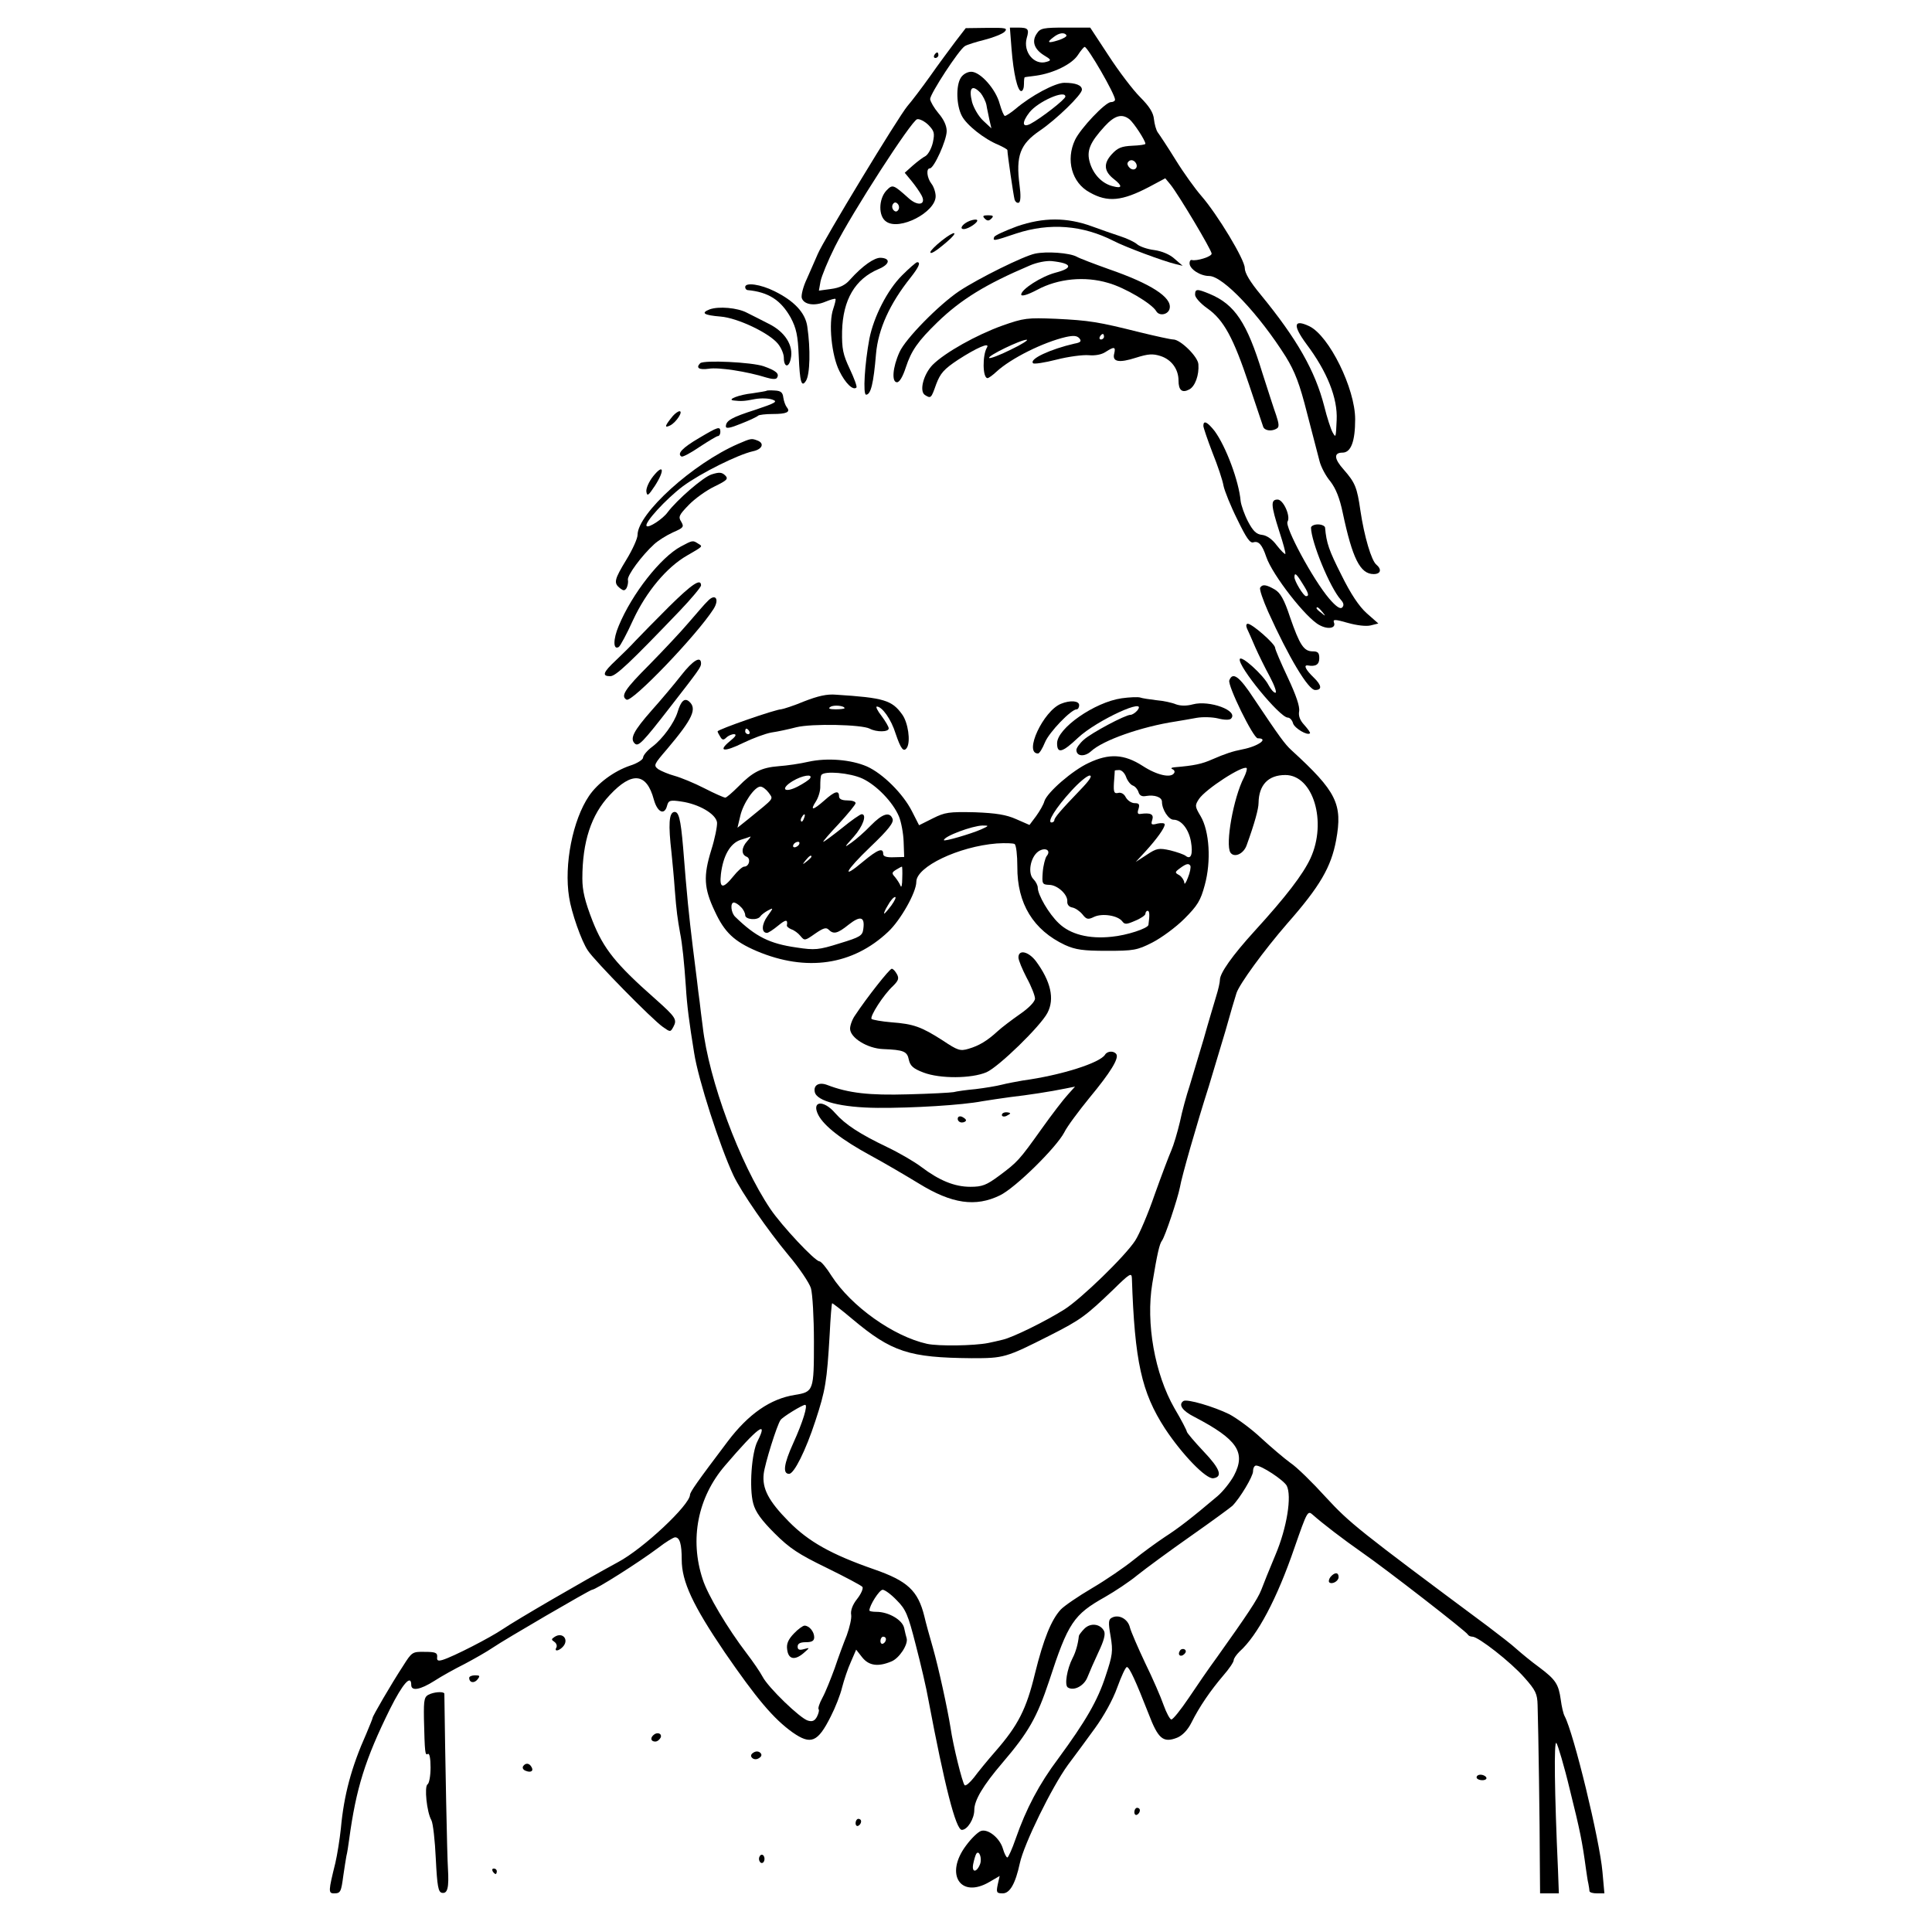 <?xml version="1.0" standalone="no"?>
<!DOCTYPE svg PUBLIC "-//W3C//DTD SVG 20010904//EN"
 "http://www.w3.org/TR/2001/REC-SVG-20010904/DTD/svg10.dtd">
<svg version="1.0" xmlns="http://www.w3.org/2000/svg"
 width="700pt" height="700pt" viewBox="0 0 700 700"
 preserveAspectRatio="xMidYMid meet">
<g transform="translate(0,700) scale(0.1,-0.1)"
fill="#000000" stroke="none">
<path d="M3462 6850 c-20 -27 -62 -83 -92 -126 -30 -42 -67 -91 -82 -108 -33
-39 -305 -488 -325 -536 -8 -19 -26 -59 -39 -89 -14 -29 -22 -61 -19 -71 8
-24 46 -30 86 -13 17 7 34 12 36 10 2 -2 -2 -18 -8 -36 -18 -51 -6 -169 22
-225 22 -45 50 -72 62 -60 3 3 -8 33 -24 67 -25 53 -29 73 -28 137 3 114 47
189 132 225 41 17 45 39 8 41 -23 1 -66 -29 -111 -79 -17 -20 -38 -30 -69 -34
l-44 -6 6 34 c4 19 27 75 52 125 61 122 278 458 298 462 9 2 28 -8 41 -21 21
-22 23 -29 16 -63 -5 -22 -17 -43 -26 -49 -10 -5 -31 -21 -47 -35 l-29 -26 24
-29 c14 -17 30 -40 37 -53 18 -34 -13 -41 -47 -10 -56 50 -58 51 -81 27 -28
-31 -29 -93 0 -112 48 -34 179 34 179 92 0 14 -7 35 -15 45 -17 22 -20 56 -6
56 15 0 61 102 61 135 0 20 -11 43 -30 65 -16 19 -29 42 -30 51 0 19 105 180
126 192 8 5 40 15 72 23 31 8 64 21 72 29 12 13 4 15 -64 14 l-77 -1 -37 -48z
m-207 -610 c-5 -8 -11 -8 -17 -2 -6 6 -7 16 -3 22 5 8 11 8 17 2 6 -6 7 -16 3
-22z"/>
<path d="M3665 6823 c7 -90 22 -153 35 -153 6 0 10 11 10 25 0 14 1 25 3 25 1
1 20 3 42 6 62 9 128 41 150 74 11 17 22 30 25 30 11 0 110 -171 110 -191 0
-5 -7 -9 -15 -9 -20 0 -110 -95 -130 -137 -34 -72 -12 -155 53 -190 65 -37
117 -32 216 20 l58 31 19 -23 c29 -36 149 -237 149 -250 0 -11 -55 -28 -72
-23 -5 1 -8 -4 -8 -12 0 -21 39 -46 71 -46 50 0 181 -139 278 -293 33 -54 50
-98 77 -205 20 -76 40 -153 45 -173 5 -20 22 -53 39 -73 20 -26 34 -61 45
-114 35 -165 63 -222 112 -222 26 0 30 17 10 34 -18 14 -44 102 -58 196 -12
84 -19 101 -60 148 -36 40 -37 62 -5 62 31 0 46 41 46 121 0 111 -94 302 -166
337 -57 27 -61 4 -11 -64 76 -101 114 -197 110 -276 -3 -66 -3 -65 -15 -44 -6
11 -20 53 -30 94 -33 128 -98 243 -230 404 -39 47 -58 79 -58 97 0 30 -98 193
-158 262 -21 24 -63 82 -92 129 -29 47 -59 92 -65 100 -6 8 -12 30 -14 48 -2
23 -16 46 -50 80 -26 26 -77 93 -114 150 l-67 102 -90 0 c-78 0 -91 -2 -103
-21 -20 -28 -10 -57 25 -79 27 -16 28 -19 10 -24 -44 -14 -86 35 -72 86 10 33
5 38 -32 38 l-29 0 6 -77z m199 49 c2 -4 -11 -12 -30 -18 -38 -12 -43 -8 -16
12 19 15 39 18 46 6z m228 -304 c16 -13 58 -77 58 -89 0 -3 -21 -6 -47 -7 -39
-2 -53 -7 -75 -31 -31 -34 -28 -62 8 -90 32 -25 30 -35 -3 -26 -39 9 -71 42
-84 85 -13 43 -1 73 54 133 36 39 62 46 89 25z m23 -158 c11 -17 -5 -32 -21
-19 -7 6 -11 15 -8 20 7 12 21 11 29 -1z"/>
<path d="M3385 6800 c-3 -5 -1 -10 4 -10 6 0 11 5 11 10 0 6 -2 10 -4 10 -3 0
-8 -4 -11 -10z"/>
<path d="M3481 6718 c-18 -29 -16 -100 4 -138 17 -33 81 -84 133 -105 17 -8
32 -16 32 -19 0 -15 22 -164 26 -179 3 -9 10 -14 16 -11 6 4 7 27 2 63 -14
107 2 149 74 198 59 40 152 130 152 148 0 16 -22 25 -64 25 -33 0 -121 -47
-177 -95 -17 -14 -34 -25 -38 -25 -4 0 -12 20 -19 44 -14 53 -70 116 -103 116
-14 0 -30 -9 -38 -22z m72 -55 c8 -10 18 -29 21 -43 2 -14 8 -38 11 -55 l7
-30 -30 28 c-17 16 -34 46 -40 67 -13 52 0 66 31 33z m307 -13 c0 -10 -89 -79
-127 -99 -30 -15 -31 6 -3 42 31 39 130 83 130 57z"/>
<path d="M3568 6208 c9 -9 15 -9 24 0 9 9 7 12 -12 12 -19 0 -21 -3 -12 -12z"/>
<path d="M3514 6200 c-26 -10 -40 -30 -22 -30 17 0 55 26 48 33 -3 3 -15 1
-26 -3z"/>
<path d="M3685 6180 c-43 -16 -81 -33 -83 -39 -5 -15 -3 -15 80 13 122 40 241
30 353 -27 42 -22 182 -74 225 -84 l25 -6 -29 25 c-17 16 -46 28 -74 32 -25 3
-53 13 -62 21 -9 8 -36 21 -61 29 -24 8 -71 24 -103 36 -91 33 -175 33 -271 0z"/>
<path d="M3412 6128 c-23 -18 -41 -37 -41 -41 -1 -10 18 1 59 36 47 40 31 44
-18 5z"/>
<path d="M3750 6081 c-42 -9 -204 -89 -275 -136 -74 -50 -195 -173 -216 -221
-25 -55 -29 -109 -9 -109 9 0 21 20 32 54 20 61 44 95 115 164 85 82 174 137
334 205 25 11 60 18 80 16 74 -8 79 -25 13 -42 -52 -14 -123 -60 -124 -79 0
-8 22 -2 58 17 76 41 173 50 257 25 61 -17 158 -75 174 -102 11 -20 45 -13 49
10 8 40 -68 89 -221 142 -53 19 -106 39 -116 45 -26 14 -109 20 -151 11z"/>
<path d="M3268 6002 c-53 -53 -102 -149 -118 -229 -17 -91 -24 -203 -12 -203
17 0 27 40 36 148 8 90 50 182 125 276 30 38 38 56 24 56 -5 -1 -29 -22 -55
-48z"/>
<path d="M2700 5960 c0 -5 3 -10 8 -11 76 -7 121 -36 157 -100 20 -38 26 -64
29 -139 4 -95 10 -115 26 -90 15 23 17 116 5 197 -7 49 -46 92 -119 128 -50
25 -106 33 -106 15z"/>
<path d="M4330 5932 c0 -10 20 -32 44 -49 60 -42 95 -107 152 -278 26 -77 49
-146 51 -152 6 -14 32 -17 50 -5 8 5 7 17 -3 47 -8 22 -30 91 -50 153 -56 183
-100 249 -191 287 -46 19 -53 19 -53 -3z"/>
<path d="M2571 5879 c-33 -13 -21 -21 40 -26 62 -5 177 -60 208 -99 12 -15 21
-37 21 -50 0 -35 18 -38 25 -4 11 48 -21 98 -80 127 -27 14 -63 32 -79 40 -34
18 -102 24 -135 12z"/>
<path d="M3631 5820 c-92 -33 -207 -97 -252 -142 -33 -34 -49 -95 -28 -109 22
-14 23 -12 41 39 15 39 27 54 80 89 65 42 116 65 104 44 -17 -28 -16 -111 2
-111 4 0 18 10 32 23 53 49 170 107 252 126 28 6 40 5 49 -5 8 -10 5 -15 -18
-19 -87 -20 -165 -56 -150 -71 3 -4 42 2 85 13 43 11 96 18 117 16 23 -2 46 2
61 12 31 20 37 19 31 -6 -8 -30 17 -35 79 -15 44 14 61 15 89 6 40 -13 65 -48
65 -89 0 -35 13 -46 39 -32 21 11 36 52 33 91 -1 27 -65 90 -91 90 -9 0 -63
12 -121 26 -151 38 -183 43 -305 49 -103 4 -115 3 -194 -25z m369 -40 c0 -5
-5 -10 -11 -10 -5 0 -7 5 -4 10 3 6 8 10 11 10 2 0 4 -4 4 -10z m-338 -47
c-40 -20 -75 -33 -78 -30 -8 7 116 67 136 66 8 0 -18 -17 -58 -36z"/>
<path d="M2537 5684 c-17 -17 -4 -25 31 -20 35 6 139 -10 209 -32 20 -6 35 -7
38 -1 10 15 -3 26 -48 42 -44 15 -217 23 -230 11z"/>
<path d="M2777 5584 c-1 -1 -24 -5 -51 -9 -48 -5 -94 -23 -68 -26 26 -3 38 -3
77 5 22 4 51 3 64 -2 20 -7 11 -12 -60 -36 -88 -28 -109 -40 -109 -61 0 -9 16
-6 55 10 31 12 58 25 62 29 3 3 27 6 53 6 50 0 65 7 51 24 -5 6 -11 22 -13 36
-2 18 -9 24 -30 25 -15 1 -29 1 -31 -1z"/>
<path d="M2438 5493 c-29 -35 -33 -46 -9 -34 22 12 47 51 33 51 -5 0 -16 -8
-24 -17z"/>
<path d="M4360 5457 c0 -6 15 -50 33 -97 19 -47 37 -101 40 -120 4 -19 26 -74
50 -122 32 -66 46 -87 58 -83 19 6 32 -8 47 -53 22 -65 145 -223 193 -247 31
-17 61 -11 52 10 -4 12 5 11 51 -2 32 -9 66 -13 82 -9 l28 7 -42 37 c-28 25
-58 70 -92 139 -45 89 -54 115 -59 171 0 6 -12 12 -26 12 -14 0 -25 -6 -25
-12 1 -52 68 -216 108 -261 11 -12 12 -21 5 -28 -7 -7 -22 3 -47 32 -59 69
-162 261 -151 279 12 19 -15 80 -36 80 -26 0 -24 -21 6 -115 14 -43 24 -79 22
-82 -2 -2 -16 12 -31 31 -16 22 -36 36 -53 38 -21 2 -33 14 -51 48 -13 25 -25
59 -27 75 -6 71 -53 197 -94 253 -26 33 -41 41 -41 19z m359 -571 c23 -36 25
-46 13 -46 -9 0 -42 54 -42 69 0 18 7 13 29 -23z m72 -103 c13 -16 12 -17 -3
-4 -10 7 -18 15 -18 17 0 8 8 3 21 -13z"/>
<path d="M2533 5413 c-60 -35 -81 -57 -64 -67 4 -3 34 13 66 35 32 21 62 39
66 39 5 0 9 7 9 15 0 22 -8 19 -77 -22z"/>
<path d="M2675 5392 c-164 -71 -365 -253 -365 -330 0 -13 -18 -53 -40 -89 -45
-74 -47 -85 -24 -104 13 -10 17 -10 24 0 4 8 7 21 5 30 -3 16 50 88 95 129 14
13 44 32 68 43 39 17 41 20 30 39 -11 17 -8 24 27 60 22 23 64 53 93 67 47 23
52 28 39 41 -12 11 -21 12 -49 3 -31 -10 -125 -92 -159 -137 -17 -24 -69 -58
-76 -50 -11 10 70 98 131 144 65 48 200 115 254 127 34 7 43 29 16 39 -21 8
-23 8 -69 -12z"/>
<path d="M2367 5275 c-16 -20 -27 -45 -25 -57 3 -17 7 -14 31 22 36 56 32 82
-6 35z"/>
<path d="M2467 5020 c-73 -39 -177 -171 -225 -287 -21 -49 -21 -90 0 -77 5 3
29 47 52 98 48 103 122 191 195 233 59 34 58 33 41 43 -20 13 -20 13 -63 -10z"/>
<path d="M2424 4802 c-49 -49 -103 -104 -121 -123 -17 -19 -50 -51 -72 -72
-46 -43 -51 -57 -20 -57 20 0 69 46 252 237 42 44 77 86 77 92 0 27 -33 5
-116 -77z"/>
<path d="M4566 4871 c-4 -5 10 -45 29 -88 74 -164 145 -283 170 -283 26 0 24
17 -5 45 -29 28 -38 46 -22 44 29 -5 42 3 42 26 0 20 -5 25 -24 25 -32 0 -47
23 -82 124 -21 64 -35 88 -55 100 -31 18 -45 20 -53 7z"/>
<path d="M2564 4822 c-11 -10 -41 -46 -69 -78 -27 -32 -92 -101 -142 -152 -90
-90 -105 -114 -83 -127 19 -12 254 233 315 328 23 36 7 59 -21 29z"/>
<path d="M4518 4723 c5 -10 18 -40 30 -68 12 -27 36 -76 53 -107 17 -32 26
-58 20 -58 -6 0 -17 13 -25 28 -19 37 -99 109 -104 94 -8 -25 145 -212 174
-212 7 0 16 -9 19 -21 6 -18 52 -45 61 -36 3 2 -7 15 -20 30 -16 17 -22 33
-19 50 3 17 -11 58 -41 122 -25 53 -46 102 -46 108 0 14 -83 87 -99 87 -6 0
-7 -7 -3 -17z"/>
<path d="M2468 4553 c-25 -32 -73 -89 -107 -127 -65 -74 -80 -102 -61 -120 13
-12 28 3 128 132 105 135 112 145 112 158 0 29 -29 12 -72 -43z"/>
<path d="M4454 4535 c-7 -18 87 -210 103 -210 42 0 2 -29 -55 -40 -36 -7 -63
-16 -109 -36 -38 -17 -66 -23 -138 -29 -11 -1 -14 -4 -7 -7 6 -2 10 -9 6 -14
-11 -19 -62 -8 -114 26 -67 43 -121 46 -195 11 -59 -27 -151 -107 -161 -139
-3 -12 -17 -36 -30 -54 l-24 -32 -48 21 c-36 16 -72 22 -150 25 -94 2 -108 0
-152 -22 l-50 -25 -26 51 c-32 63 -105 136 -163 162 -58 25 -144 32 -212 17
-30 -7 -78 -14 -107 -16 -63 -5 -94 -20 -147 -74 -22 -22 -43 -40 -47 -40 -5
0 -39 15 -76 34 -37 19 -86 39 -108 45 -22 6 -48 17 -59 24 -18 14 -16 17 32
73 93 110 110 147 79 173 -16 13 -29 1 -41 -39 -12 -39 -54 -97 -91 -125 -19
-14 -34 -32 -34 -40 0 -7 -21 -21 -47 -29 -59 -20 -118 -64 -149 -110 -59 -87
-91 -249 -72 -367 8 -54 45 -160 68 -193 23 -36 233 -250 272 -277 27 -19 27
-19 38 1 14 26 8 35 -65 100 -144 127 -188 182 -228 283 -28 72 -37 110 -37
154 0 133 32 231 99 302 81 87 134 81 160 -16 13 -47 39 -58 48 -22 5 19 11
21 51 15 64 -9 126 -45 130 -76 1 -14 -8 -59 -21 -100 -29 -94 -27 -138 13
-222 35 -76 70 -109 152 -144 180 -76 348 -51 476 70 45 42 102 143 102 181 0
55 154 128 291 139 31 2 60 1 65 -2 6 -4 10 -41 10 -82 -1 -134 58 -230 173
-284 38 -17 65 -21 151 -21 97 0 110 2 165 30 33 17 85 55 116 86 48 48 59 66
74 122 24 87 17 196 -15 250 -21 35 -21 39 -6 62 24 36 160 124 173 112 2 -3
-2 -18 -10 -34 -38 -73 -68 -242 -49 -272 14 -20 48 -5 59 27 29 80 43 132 43
153 1 65 35 101 97 101 101 0 152 -170 91 -302 -27 -58 -88 -138 -203 -264
-81 -89 -125 -152 -125 -176 0 -9 -6 -36 -14 -61 -7 -24 -28 -93 -45 -154 -18
-60 -41 -137 -51 -170 -11 -33 -27 -91 -35 -130 -9 -38 -23 -85 -31 -103 -8
-18 -35 -89 -60 -159 -24 -70 -56 -145 -71 -168 -37 -57 -195 -210 -256 -249
-68 -43 -188 -102 -224 -110 -15 -4 -39 -9 -53 -12 -51 -10 -179 -12 -221 -3
-122 27 -275 136 -346 246 -18 29 -38 53 -44 53 -16 0 -137 129 -178 190 -111
165 -223 467 -245 661 -4 30 -9 70 -11 89 -3 19 -7 55 -10 80 -3 25 -10 79
-15 120 -14 115 -21 181 -35 360 -9 105 -16 131 -33 128 -18 -4 -21 -44 -9
-148 3 -30 9 -91 12 -135 6 -78 10 -104 19 -155 8 -39 15 -107 21 -195 4 -68
12 -129 30 -240 15 -97 93 -338 142 -443 28 -60 125 -200 200 -290 39 -46 75
-100 81 -119 6 -20 11 -107 11 -194 0 -178 -1 -182 -69 -193 -89 -14 -168 -69
-243 -168 -114 -151 -136 -183 -137 -194 -1 -37 -169 -195 -261 -244 -129 -70
-366 -208 -418 -243 -44 -30 -178 -99 -217 -111 -17 -5 -22 -3 -20 11 1 15 -7
18 -45 18 -45 1 -47 -1 -78 -50 -45 -69 -111 -183 -111 -189 0 -3 -11 -29 -23
-58 -54 -121 -81 -222 -92 -343 -4 -38 -13 -95 -20 -125 -25 -101 -26 -110 -5
-110 24 0 26 5 34 65 4 28 9 59 11 70 3 11 7 38 10 60 25 185 58 291 148 473
46 92 77 127 77 87 0 -23 32 -18 84 15 26 17 75 44 109 61 34 18 80 44 102 59
42 29 353 210 360 210 13 0 168 98 240 152 27 21 55 38 61 38 17 0 24 -25 24
-81 0 -79 40 -165 156 -336 115 -167 176 -240 246 -290 66 -46 91 -36 138 58
16 31 35 79 41 105 7 27 21 69 32 93 l19 44 22 -28 c24 -30 57 -35 105 -15 29
11 62 62 56 84 -2 6 -6 23 -9 37 -6 30 -57 59 -100 59 -14 0 -26 2 -26 5 0 18
36 75 48 75 8 0 31 -17 51 -38 33 -33 41 -52 69 -162 18 -69 39 -159 46 -200
58 -307 99 -470 121 -470 20 0 45 40 45 72 0 35 31 88 102 171 94 110 125 164
169 296 69 212 89 241 203 305 35 20 88 55 117 79 30 24 117 88 194 142 77 54
145 104 150 109 28 28 75 107 75 125 0 12 5 21 11 21 20 0 99 -52 111 -73 19
-37 1 -152 -41 -251 -21 -50 -44 -107 -51 -126 -13 -34 -52 -92 -161 -245 -28
-38 -74 -105 -102 -147 -29 -43 -57 -78 -63 -78 -5 0 -18 24 -28 52 -10 29
-40 98 -67 153 -26 55 -51 113 -55 128 -7 31 -40 49 -65 36 -13 -6 -14 -17 -5
-68 9 -54 7 -68 -18 -143 -29 -90 -73 -165 -172 -300 -69 -92 -116 -181 -154
-290 -13 -38 -27 -68 -30 -68 -4 0 -11 14 -16 31 -11 39 -54 74 -80 65 -11 -4
-35 -27 -54 -53 -78 -104 -20 -194 86 -131 l36 21 -7 -31 c-6 -29 -4 -32 18
-32 26 0 46 35 62 109 15 70 116 276 174 356 25 33 69 93 98 133 32 44 65 103
81 148 15 41 30 74 35 74 9 0 33 -53 78 -168 35 -92 53 -108 104 -88 19 8 38
27 52 55 29 58 69 116 115 170 21 24 38 49 38 56 0 6 10 20 21 31 65 58 136
192 199 376 46 132 48 136 66 120 36 -32 109 -88 179 -137 88 -61 379 -287
383 -297 2 -4 9 -8 17 -8 21 0 139 -92 188 -148 41 -46 47 -59 48 -100 3 -96
8 -441 8 -559 l1 -123 34 0 34 0 -3 82 c-13 288 -15 472 -6 463 5 -6 28 -82
49 -170 37 -148 45 -189 58 -285 3 -19 6 -44 9 -55 2 -11 4 -23 4 -27 1 -5 13
-8 27 -8 l27 0 -7 78 c-10 115 -104 502 -137 564 -5 9 -11 36 -14 59 -8 57
-18 73 -78 118 -29 21 -65 51 -82 66 -16 15 -64 52 -105 83 -472 351 -499 373
-586 467 -48 53 -106 110 -129 125 -22 16 -69 56 -105 89 -36 34 -88 72 -116
87 -57 28 -153 56 -166 48 -20 -13 -4 -36 40 -58 155 -81 187 -128 143 -212
-13 -24 -40 -58 -60 -75 -97 -82 -140 -115 -191 -148 -30 -20 -81 -57 -113
-83 -32 -26 -99 -72 -150 -102 -51 -30 -102 -65 -114 -78 -34 -37 -62 -106
-93 -231 -31 -129 -61 -188 -143 -282 -29 -33 -64 -76 -78 -95 -15 -19 -30
-32 -34 -28 -8 7 -42 145 -51 208 -11 69 -43 216 -64 290 -12 41 -26 92 -31
114 -23 93 -61 128 -182 170 -155 54 -237 100 -309 173 -74 75 -97 120 -91
173 4 36 48 177 61 195 7 11 79 55 89 55 11 0 -8 -62 -43 -139 -34 -75 -39
-111 -15 -111 18 0 60 84 95 191 37 112 42 144 52 314 3 61 7 111 9 113 1 1
34 -24 73 -57 143 -120 206 -140 432 -142 117 0 123 1 285 83 110 56 128 69
228 165 60 59 67 63 68 42 10 -302 35 -414 120 -545 62 -94 149 -184 175 -180
35 5 25 34 -35 97 -33 35 -61 68 -61 72 0 4 -20 43 -45 85 -71 124 -104 308
-80 452 18 109 26 143 35 155 11 14 57 152 65 193 6 37 60 226 105 367 15 50
42 140 60 200 17 61 35 122 40 137 11 33 99 154 184 252 119 135 159 205 177
302 24 131 2 176 -162 326 -24 22 -43 48 -136 187 -53 81 -77 98 -89 66z
m-374 -350 c5 -14 16 -28 24 -31 9 -3 18 -14 21 -24 4 -13 13 -17 28 -14 30 5
57 -4 57 -21 0 -28 24 -65 42 -65 28 0 55 -34 63 -79 8 -46 0 -67 -19 -52 -6
5 -32 14 -56 20 -41 9 -49 8 -85 -16 l-40 -26 36 39 c40 44 69 84 69 97 0 5
-12 6 -26 3 -22 -6 -25 -4 -19 14 6 20 -6 26 -43 21 -10 -2 -12 4 -7 18 5 17
2 21 -14 21 -11 0 -25 9 -32 21 -6 13 -18 19 -28 16 -14 -3 -17 2 -15 37 2 23
3 42 3 44 1 1 8 2 16 2 9 0 20 -11 25 -25z m-955 -6 c51 -24 110 -85 132 -137
8 -19 16 -61 17 -91 l2 -56 -38 -1 c-26 -1 -38 3 -38 12 0 24 -20 16 -72 -27
-83 -70 -66 -35 26 53 65 62 85 88 80 101 -10 27 -36 20 -79 -24 -22 -23 -53
-50 -70 -62 -28 -20 -27 -18 8 21 34 38 49 82 29 82 -5 0 -37 -22 -71 -50 -34
-27 -65 -50 -68 -50 -3 0 22 29 56 65 33 36 61 70 61 75 0 6 -13 10 -30 10
-20 0 -30 5 -30 15 0 23 -16 18 -53 -15 -42 -37 -53 -38 -31 -4 9 14 17 39 16
56 0 18 1 36 4 40 10 16 104 8 149 -13z m-190 1 c-4 -6 -24 -19 -45 -30 -49
-25 -64 -8 -18 20 35 21 74 27 63 10z m979 -42 c-72 -75 -94 -101 -94 -110 0
-4 -5 -8 -10 -8 -18 0 16 54 71 114 28 31 58 56 67 56 11 0 -1 -18 -34 -52z
m-1129 -10 c17 -25 24 -16 -73 -95 l-40 -32 10 42 c10 46 52 107 73 107 8 0
21 -10 30 -22z m128 -93 c-3 -9 -8 -14 -10 -11 -3 3 -2 9 2 15 9 16 15 13 8
-4z m642 -40 c-36 -16 -135 -45 -135 -39 0 14 102 52 140 53 24 0 24 -1 -5
-14z m-848 -43 c-21 -23 -22 -48 -2 -56 16 -6 10 -36 -9 -36 -6 0 -24 -16 -39
-35 -38 -47 -51 -45 -45 8 8 66 33 111 71 124 17 5 34 11 36 12 2 0 -3 -7 -12
-17z m188 -12 c-3 -5 -11 -10 -16 -10 -6 0 -7 5 -4 10 3 6 11 10 16 10 6 0 7
-4 4 -10z m897 -42 c-5 -7 -12 -33 -14 -58 -3 -42 -2 -45 23 -46 30 0 68 -35
66 -60 -1 -11 6 -20 18 -22 11 -2 27 -13 37 -25 14 -18 20 -20 42 -9 30 14 86
5 102 -16 9 -12 15 -12 47 2 20 8 37 20 37 25 0 6 4 11 8 11 7 0 8 -14 3 -51
-2 -13 -79 -38 -133 -43 -83 -9 -151 9 -192 49 -36 34 -76 103 -76 129 0 8 -7
22 -16 31 -21 21 -11 79 18 100 25 17 48 4 30 -17z m-852 -2 c0 -2 -8 -10 -17
-17 -16 -13 -17 -12 -4 4 13 16 21 21 21 13z m1373 -33 c2 -5 -1 -24 -9 -43
-7 -19 -13 -27 -13 -18 -1 9 -9 21 -18 27 -17 9 -17 11 2 25 23 17 32 19 38 9z
m-1044 -45 c0 -24 -3 -36 -6 -28 -3 8 -12 22 -20 32 -13 14 -12 17 4 27 10 6
19 11 21 11 1 0 2 -19 1 -42z m-39 -98 c-12 -16 -24 -30 -26 -30 -3 0 3 14 13
30 9 17 21 30 26 30 5 0 -1 -13 -13 -30z m-546 -6 c9 -8 16 -22 16 -30 0 -16
45 -20 55 -4 3 5 16 15 27 21 21 11 21 11 -1 -20 -22 -30 -23 -61 -2 -61 5 0
23 12 40 26 28 23 36 24 32 1 -1 -4 7 -10 16 -14 10 -3 25 -14 33 -24 15 -18
16 -18 53 8 29 20 40 24 49 15 18 -18 32 -15 73 18 42 33 59 29 53 -15 -3 -25
-10 -30 -86 -53 -76 -24 -90 -25 -156 -15 -98 14 -148 39 -222 111 -16 15 -19
52 -5 52 5 0 17 -7 25 -16z m61 -1935 c-22 -41 -31 -171 -16 -226 8 -31 30
-61 77 -108 55 -55 87 -76 190 -126 67 -33 126 -64 129 -69 3 -6 -5 -25 -20
-44 -16 -20 -24 -42 -21 -57 2 -13 -6 -46 -16 -74 -11 -27 -31 -81 -44 -120
-14 -38 -33 -86 -44 -106 -11 -20 -17 -39 -14 -42 3 -3 0 -15 -6 -27 -8 -15
-17 -19 -33 -14 -28 8 -144 120 -164 159 -9 17 -35 55 -58 85 -68 89 -141 211
-159 268 -48 145 -18 297 81 412 118 138 158 168 118 89z m465 -718 c0 -6 -4
-13 -10 -16 -5 -3 -10 1 -10 9 0 9 5 16 10 16 6 0 10 -4 10 -9z m341 -815
c-12 -31 -31 -32 -25 0 3 15 8 32 11 37 10 16 22 -15 14 -37z"/>
<path d="M2876 1081 c-20 -21 -27 -37 -24 -57 4 -36 27 -41 59 -14 24 21 24
21 2 15 -17 -5 -23 -2 -23 9 0 11 9 16 30 16 22 0 30 5 30 18 0 20 -18 42 -35
42 -6 0 -24 -13 -39 -29z"/>
<path d="M2914 4459 c-38 -16 -76 -28 -84 -29 -20 0 -230 -73 -230 -80 0 -3 5
-12 10 -20 7 -12 12 -12 22 -2 6 6 19 12 28 12 10 -1 5 -9 -15 -25 -46 -38
-22 -41 47 -7 35 17 81 34 103 38 22 3 63 12 90 19 56 14 237 10 266 -5 24
-13 69 -13 69 1 0 6 -12 26 -26 45 -15 19 -22 34 -17 34 19 0 52 -46 68 -98
19 -56 29 -69 41 -51 14 23 4 91 -17 120 -37 52 -66 61 -240 72 -33 3 -66 -5
-115 -24z m146 -25 c0 -2 -15 -4 -32 -4 -23 0 -29 3 -19 9 12 8 51 4 51 -5z
m-345 -84 c3 -5 1 -10 -4 -10 -6 0 -11 5 -11 10 0 6 2 10 4 10 3 0 8 -4 11
-10z"/>
<path d="M4064 4470 c-98 -14 -234 -109 -234 -163 0 -39 19 -34 76 20 67 63
258 151 214 98 -7 -8 -18 -15 -24 -15 -19 0 -141 -65 -169 -90 -15 -13 -27
-30 -27 -37 0 -24 30 -26 53 -5 43 40 182 89 307 108 19 3 53 9 75 13 22 4 57
3 78 -2 23 -6 42 -6 47 -1 29 29 -78 68 -138 52 -22 -6 -44 -6 -61 0 -14 6
-46 13 -71 15 -25 3 -52 7 -60 10 -8 2 -38 1 -66 -3z"/>
<path d="M3844 4450 c-64 -26 -136 -180 -83 -180 5 0 16 18 25 40 15 37 95
120 115 120 5 0 9 7 9 15 0 16 -32 19 -66 5z"/>
<path d="M3690 3531 c0 -10 14 -43 30 -74 17 -31 30 -65 30 -75 0 -11 -22 -34
-54 -56 -30 -21 -67 -49 -81 -62 -38 -35 -68 -53 -106 -64 -30 -9 -39 -6 -93
30 -78 50 -106 60 -186 66 -36 3 -68 9 -72 12 -8 8 43 88 78 120 19 19 22 27
14 42 -6 11 -14 20 -19 20 -8 0 -90 -104 -133 -169 -10 -14 -18 -36 -18 -48 0
-33 63 -72 120 -74 74 -3 87 -8 93 -39 5 -22 16 -32 53 -46 60 -23 174 -22
228 1 44 19 196 167 221 215 27 51 12 115 -42 188 -27 35 -63 43 -63 13z"/>
<path d="M4004 3179 c-18 -30 -159 -75 -299 -94 -22 -4 -56 -10 -75 -15 -19
-5 -62 -12 -95 -16 -33 -3 -69 -8 -80 -11 -11 -2 -85 -6 -165 -8 -140 -4 -215
4 -293 34 -29 11 -50 0 -45 -25 6 -34 97 -57 228 -58 126 -1 307 10 379 24 25
4 71 11 101 15 62 7 147 20 200 31 l35 7 -26 -29 c-15 -16 -58 -72 -95 -124
-82 -115 -87 -120 -154 -170 -46 -34 -61 -40 -104 -40 -58 0 -113 23 -178 72
-25 19 -80 51 -124 72 -98 47 -151 81 -188 123 -43 50 -87 44 -61 -7 21 -40
85 -90 190 -147 50 -27 128 -73 174 -101 120 -74 206 -86 294 -43 56 27 204
173 233 228 10 21 52 77 91 125 78 94 107 143 98 158 -8 13 -32 13 -41 -1z"/>
<path d="M3630 2960 c0 -5 7 -7 15 -4 8 4 15 8 15 10 0 2 -7 4 -15 4 -8 0 -15
-4 -15 -10z"/>
<path d="M3470 2946 c0 -7 7 -13 15 -13 8 0 15 4 15 8 0 4 -7 9 -15 13 -9 3
-15 0 -15 -8z"/>
<path d="M4821 1287 c-6 -8 -8 -16 -5 -20 10 -9 34 4 34 19 0 18 -14 18 -29 1z"/>
<path d="M3929 1099 c-10 -10 -19 -22 -20 -26 -3 -29 -11 -58 -23 -81 -20 -39
-30 -98 -17 -106 22 -14 59 6 71 37 7 18 25 59 40 91 20 42 26 65 20 77 -14
26 -49 30 -71 8z"/>
<path d="M2009 1069 c-12 -8 -12 -10 0 -18 7 -5 10 -14 7 -20 -9 -15 7 -14 22
1 26 26 1 57 -29 37z"/>
<path d="M4275 1019 c-10 -15 3 -25 16 -12 7 7 7 13 1 17 -6 3 -14 1 -17 -5z"/>
<path d="M1700 921 c0 -18 18 -21 30 -6 10 13 9 15 -9 15 -11 0 -21 -4 -21 -9z"/>
<path d="M1560 863 c-23 -9 -25 -16 -24 -90 3 -124 4 -134 14 -128 6 4 10 -15
10 -49 0 -30 -5 -58 -11 -61 -12 -8 -3 -100 14 -130 6 -11 13 -74 16 -140 5
-100 9 -120 22 -123 21 -4 26 19 22 88 -3 41 -10 397 -13 633 0 8 -28 8 -50 0z"/>
<path d="M2367 713 c-12 -11 -8 -23 7 -23 8 0 16 7 20 15 5 15 -14 21 -27 8z"/>
<path d="M2730 650 c-10 -6 -11 -13 -5 -19 6 -6 16 -7 25 -1 10 6 11 13 5 19
-6 6 -16 7 -25 1z"/>
<path d="M1895 600 c-3 -6 1 -13 10 -16 19 -8 30 0 20 15 -8 14 -22 14 -30 1z"/>
<path d="M5350 560 c0 -5 9 -10 21 -10 11 0 17 5 14 10 -3 6 -13 10 -21 10 -8
0 -14 -4 -14 -10z"/>
<path d="M4110 434 c0 -8 5 -12 10 -9 6 3 10 10 10 16 0 5 -4 9 -10 9 -5 0
-10 -7 -10 -16z"/>
<path d="M3100 394 c0 -8 5 -12 10 -9 6 3 10 10 10 16 0 5 -4 9 -10 9 -5 0
-10 -7 -10 -16z"/>
<path d="M2750 265 c0 -8 5 -15 10 -15 6 0 10 7 10 15 0 8 -4 15 -10 15 -5 0
-10 -7 -10 -15z"/>
<path d="M1785 220 c3 -5 8 -10 11 -10 2 0 4 5 4 10 0 6 -5 10 -11 10 -5 0 -7
-4 -4 -10z"/>
</g>
</svg>
